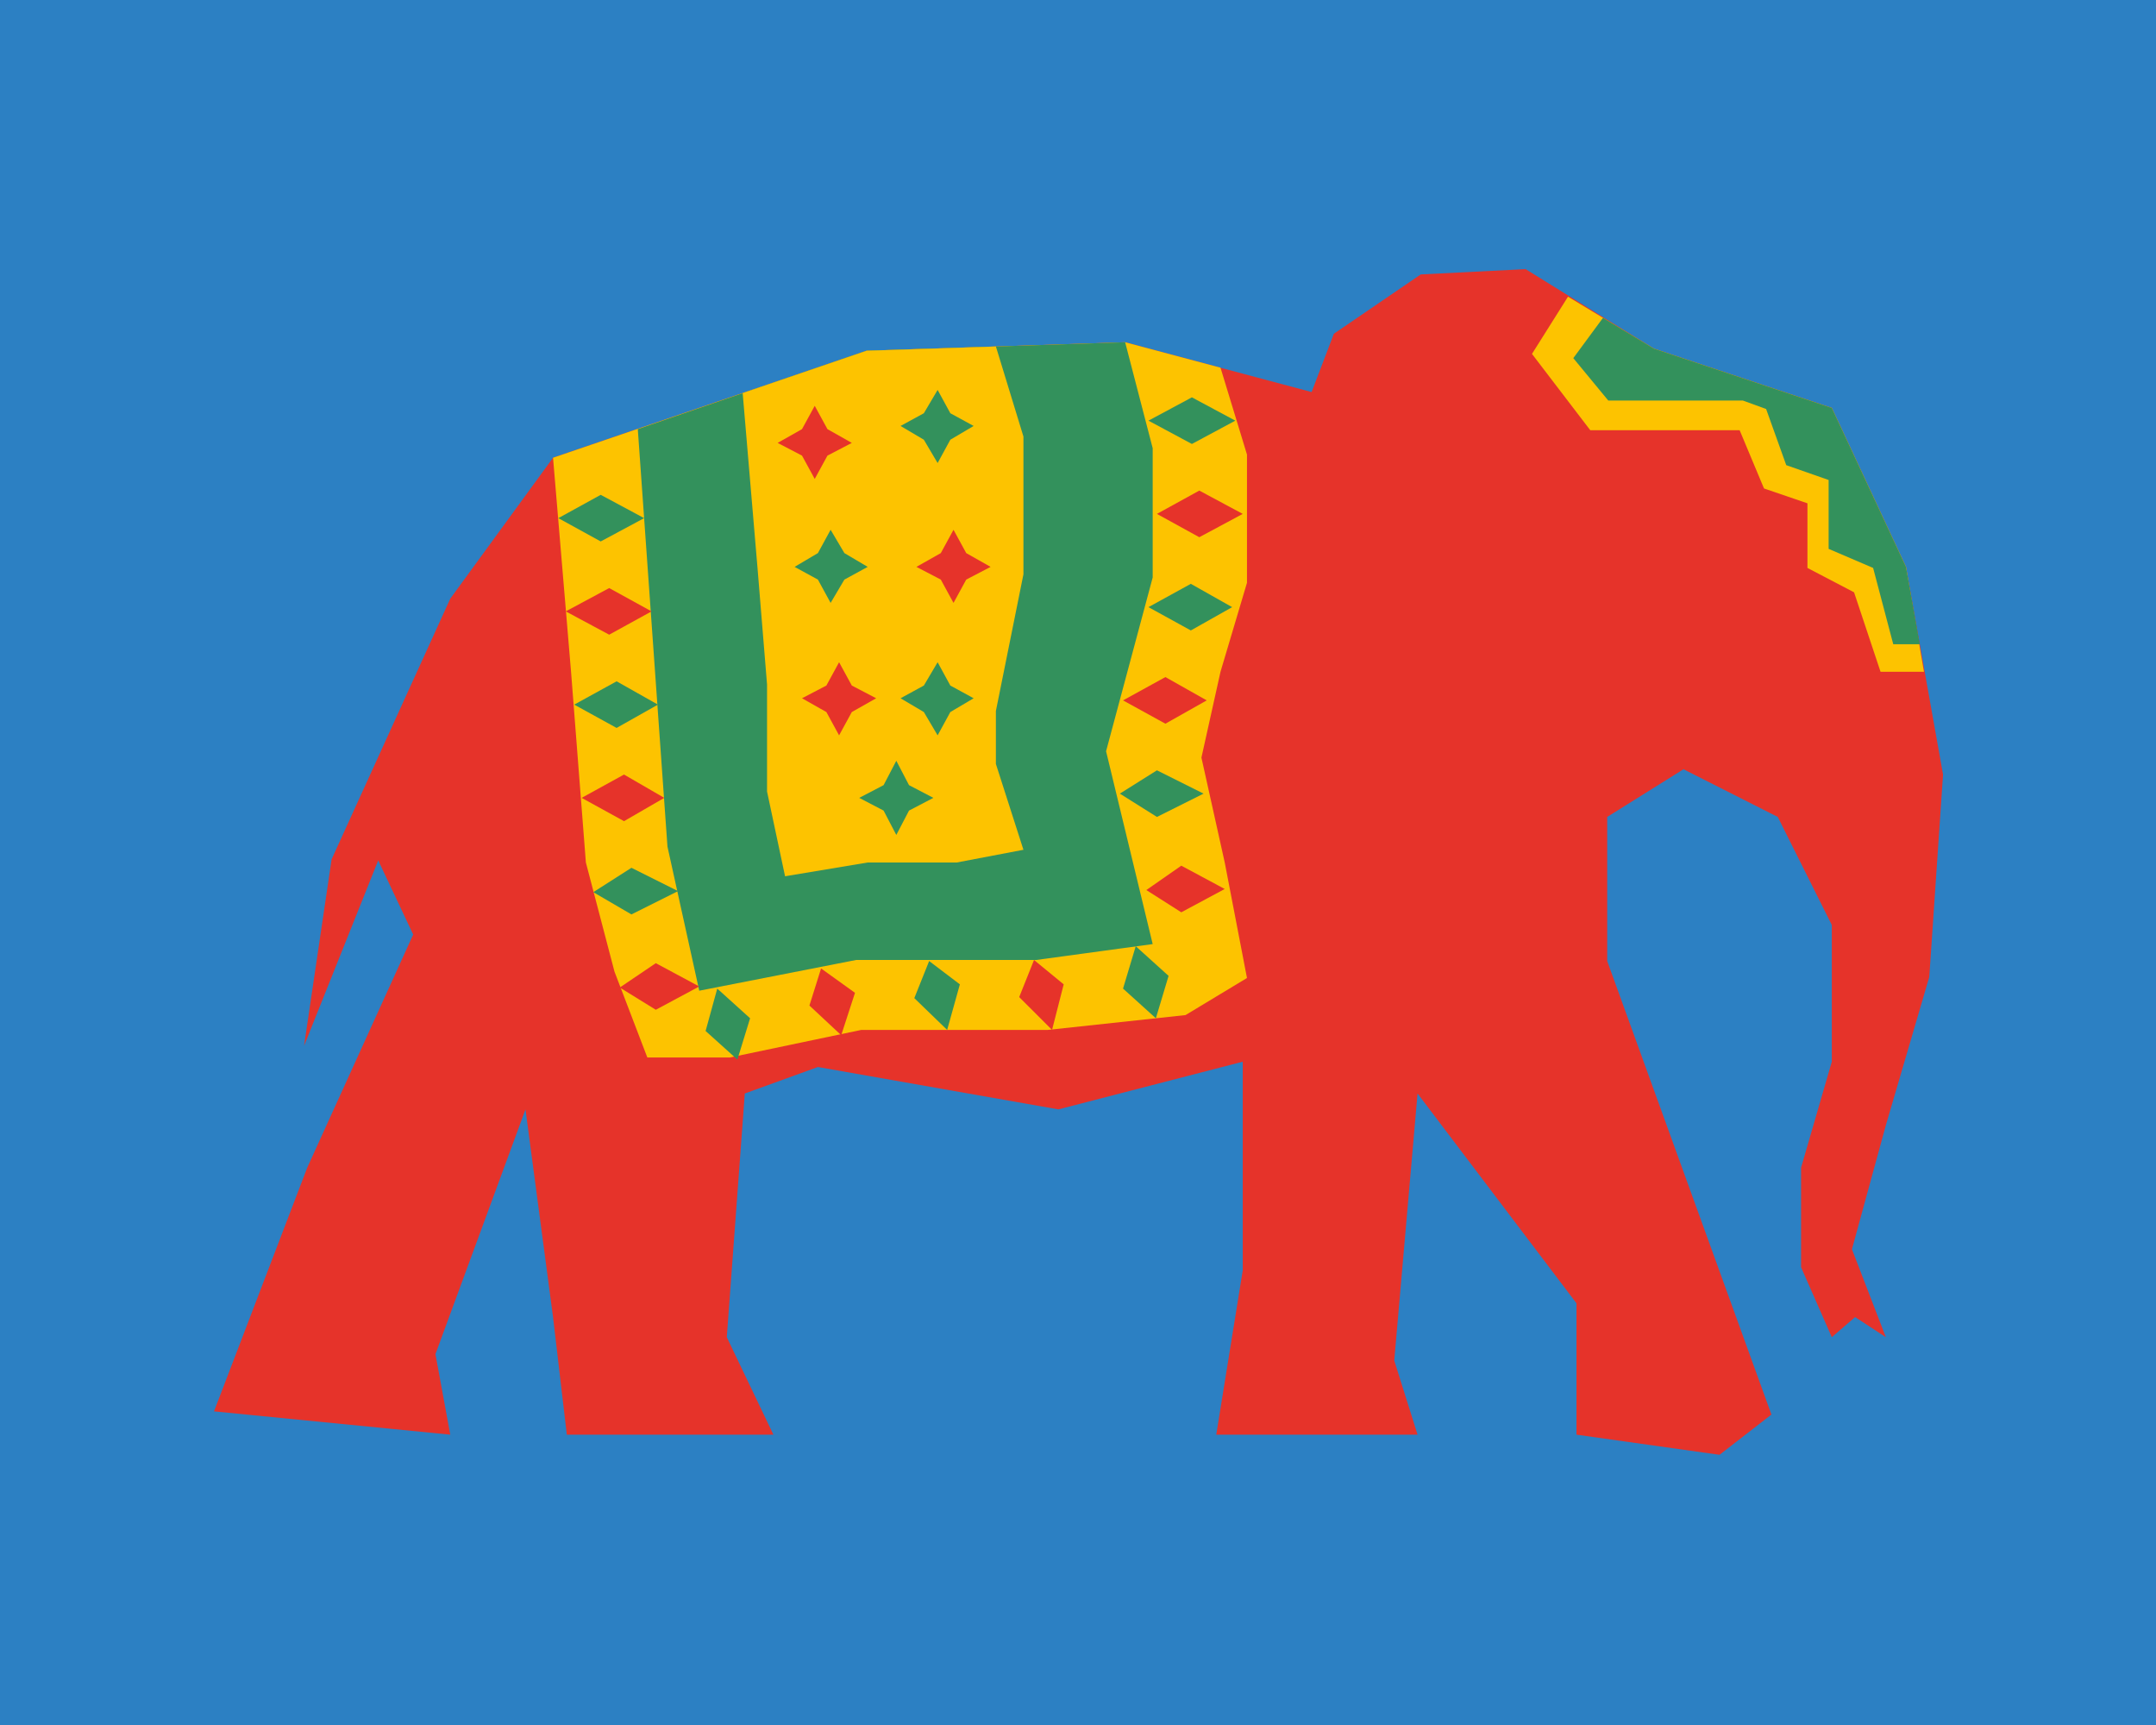 <?xml version="1.0" encoding="utf-8"?>
<!-- Generator: Adobe Illustrator 28.1.0, SVG Export Plug-In . SVG Version: 6.00 Build 0)  -->
<svg version="1.1" id="Capa_1" xmlns="http://www.w3.org/2000/svg" xmlns:xlink="http://www.w3.org/1999/xlink" x="0px" y="0px"
	 viewBox="0 0 203.5 162.8" style="enable-background:new 0 0 203.5 162.8;" xml:space="preserve">
<style type="text/css">
	.st0{fill:#2C80C3;}
	.st1{fill:#E6332A;}
	.st2{fill:#FDC300;}
	.st3{fill:#33915C;}
</style>
<rect class="st0" width="203.5" height="162.8"/>
<g>
	<polygon class="st1" points="179.9,53.5 172.9,38.5 156.1,32.9 144,25.4 134.1,25.9 125.9,31.5 123.8,37 106.2,32.3 81.8,33.1 
		52.2,43.2 42.5,56.5 31.3,81.1 28.7,98.7 35.7,81.2 39,88.2 29,110.2 20.2,133.2 42.5,135.4 41.1,127.8 49.6,104.7 52.2,124.3 
		53.5,135.4 73,135.4 68.6,126.2 70.3,103.2 77.2,100.7 99.9,104.7 117.3,100.2 117.3,119.9 114.8,135.4 133.8,135.4 131.6,128.4 
		133.8,103.2 148.8,123 148.8,135.4 162.3,137.3 167.2,133.5 151.7,90.7 151.7,77.1 158.9,72.6 167.8,77.1 172.9,87.3 172.9,100.2 
		170,110.2 170,119.6 172.9,126.2 175.1,124.3 178,126.2 174.8,117.9 178,106.2 182.1,92.2 183.4,73.1 	"/>
	<polygon class="st2" points="181.6,63.4 177.5,63.4 175,55.9 170.6,53.6 170.6,47.5 166.5,46.1 164.2,40.6 156.4,40.6 150.1,40.6 
		144.6,33.4 148,28 156.1,32.9 172.9,38.5 179.9,53.5 	"/>
	<polygon class="st2" points="115.2,34.7 117.7,42.9 117.7,55 115.2,63.4 113.4,71.5 115.6,81.4 117.7,92.3 111.9,95.8 98.9,97.2 
		81.3,97.2 68.9,99.8 61.1,99.8 58,91.7 55.3,81.4 53.9,63.4 52.2,43.2 81.8,33.1 106.2,32.3 	"/>
	<polygon class="st3" points="106.2,32.3 108.8,42.3 108.8,54.5 104.4,70.9 108.8,89.1 97.8,90.6 80.8,90.6 66,93.5 63,79.9 
		60.2,40.5 81.8,33.1 	"/>
	<polygon class="st2" points="94,32.7 96.6,41.2 96.6,54.2 94,67.1 94,72.1 96.6,80.2 90.3,81.4 81.9,81.4 74.1,82.7 72.4,74.7 
		72.4,64.6 71.5,53.6 70.1,37.1 81.8,33.1 	"/>
	<polygon class="st1" points="76.9,38.3 78.1,40.5 80.4,41.8 78.1,43 76.9,45.2 75.7,43 73.4,41.8 75.7,40.5 	"/>
	<polygon class="st3" points="78.4,50 79.7,52.2 81.9,53.5 79.7,54.7 78.4,56.9 77.2,54.7 75,53.5 77.2,52.2 	"/>
	<polygon class="st1" points="79.2,62.5 80.4,64.7 82.7,65.9 80.4,67.2 79.2,69.4 78,67.2 75.7,65.9 78,64.7 	"/>
	<polygon class="st3" points="88.5,36.8 89.7,39 91.9,40.2 89.7,41.5 88.5,43.7 87.2,41.5 85,40.2 87.2,39 	"/>
	<polygon class="st1" points="90,50 91.2,52.2 93.5,53.5 91.2,54.7 90,56.9 88.8,54.7 86.5,53.5 88.8,52.2 	"/>
	<polygon class="st3" points="88.5,62.5 89.7,64.7 91.9,65.9 89.7,67.2 88.5,69.4 87.2,67.2 85,65.9 87.2,64.7 	"/>
	<polygon class="st3" points="84.6,71.8 85.8,74.1 88.1,75.3 85.8,76.5 84.6,78.8 83.4,76.5 81.1,75.3 83.4,74.1 	"/>
	<polygon class="st1" points="97.6,90.6 100.4,92.9 99.3,97.2 96.2,94.1 	"/>
	<polygon class="st1" points="77.5,91.4 80.7,93.7 79.4,97.7 76.4,94.9 	"/>
	<polygon class="st1" points="61.5,57.7 57.5,59.9 53.4,57.7 57.5,55.5 	"/>
	<polygon class="st1" points="62.7,75.3 58.9,77.5 54.9,75.3 58.9,73.1 	"/>
	<polygon class="st1" points="66,93.1 61.9,95.3 58.5,93.2 61.9,90.9 	"/>
	<polygon class="st1" points="117.3,48.5 113.2,50.7 109.2,48.5 113.2,46.3 	"/>
	<polygon class="st1" points="113.9,66.1 110,68.3 106,66.1 110,63.9 	"/>
	<g>
		<polygon class="st3" points="60.8,48.9 56.7,51.1 52.7,48.9 56.7,46.7 		"/>
		<polygon class="st3" points="107.2,89.3 110.3,92.1 109.1,96.1 106,93.3 		"/>
		<polygon class="st3" points="87.7,90.7 90.6,92.9 89.4,97.2 86.3,94.2 		"/>
		<polygon class="st3" points="67.7,93.3 70.8,96.1 69.6,100 66.6,97.3 		"/>
		<polygon class="st3" points="62.1,66.5 58.2,68.7 54.2,66.5 58.2,64.3 		"/>
		<polygon class="st3" points="64,84.1 59.6,86.3 56,84.2 59.6,81.9 		"/>
		<polygon class="st3" points="116.6,39.7 112.5,41.9 108.4,39.7 112.5,37.5 		"/>
		<polygon class="st3" points="116.3,57.3 112.4,59.5 108.4,57.3 112.4,55.1 		"/>
		<polygon class="st3" points="113.6,74.9 109.2,77.1 105.7,74.9 109.2,72.7 		"/>
	</g>
	<polygon class="st1" points="115.6,83.9 111.5,86.1 108.2,84 111.5,81.7 	"/>
	<polygon class="st3" points="151.3,30 148.5,33.8 151.8,37.8 164.5,37.8 166.7,38.6 168.6,43.9 172.6,45.3 172.6,51.8 176.8,53.6 
		178.7,60.8 181.2,60.8 179.9,53.5 172.9,38.5 156.1,32.9 	"/>
</g>
</svg>

